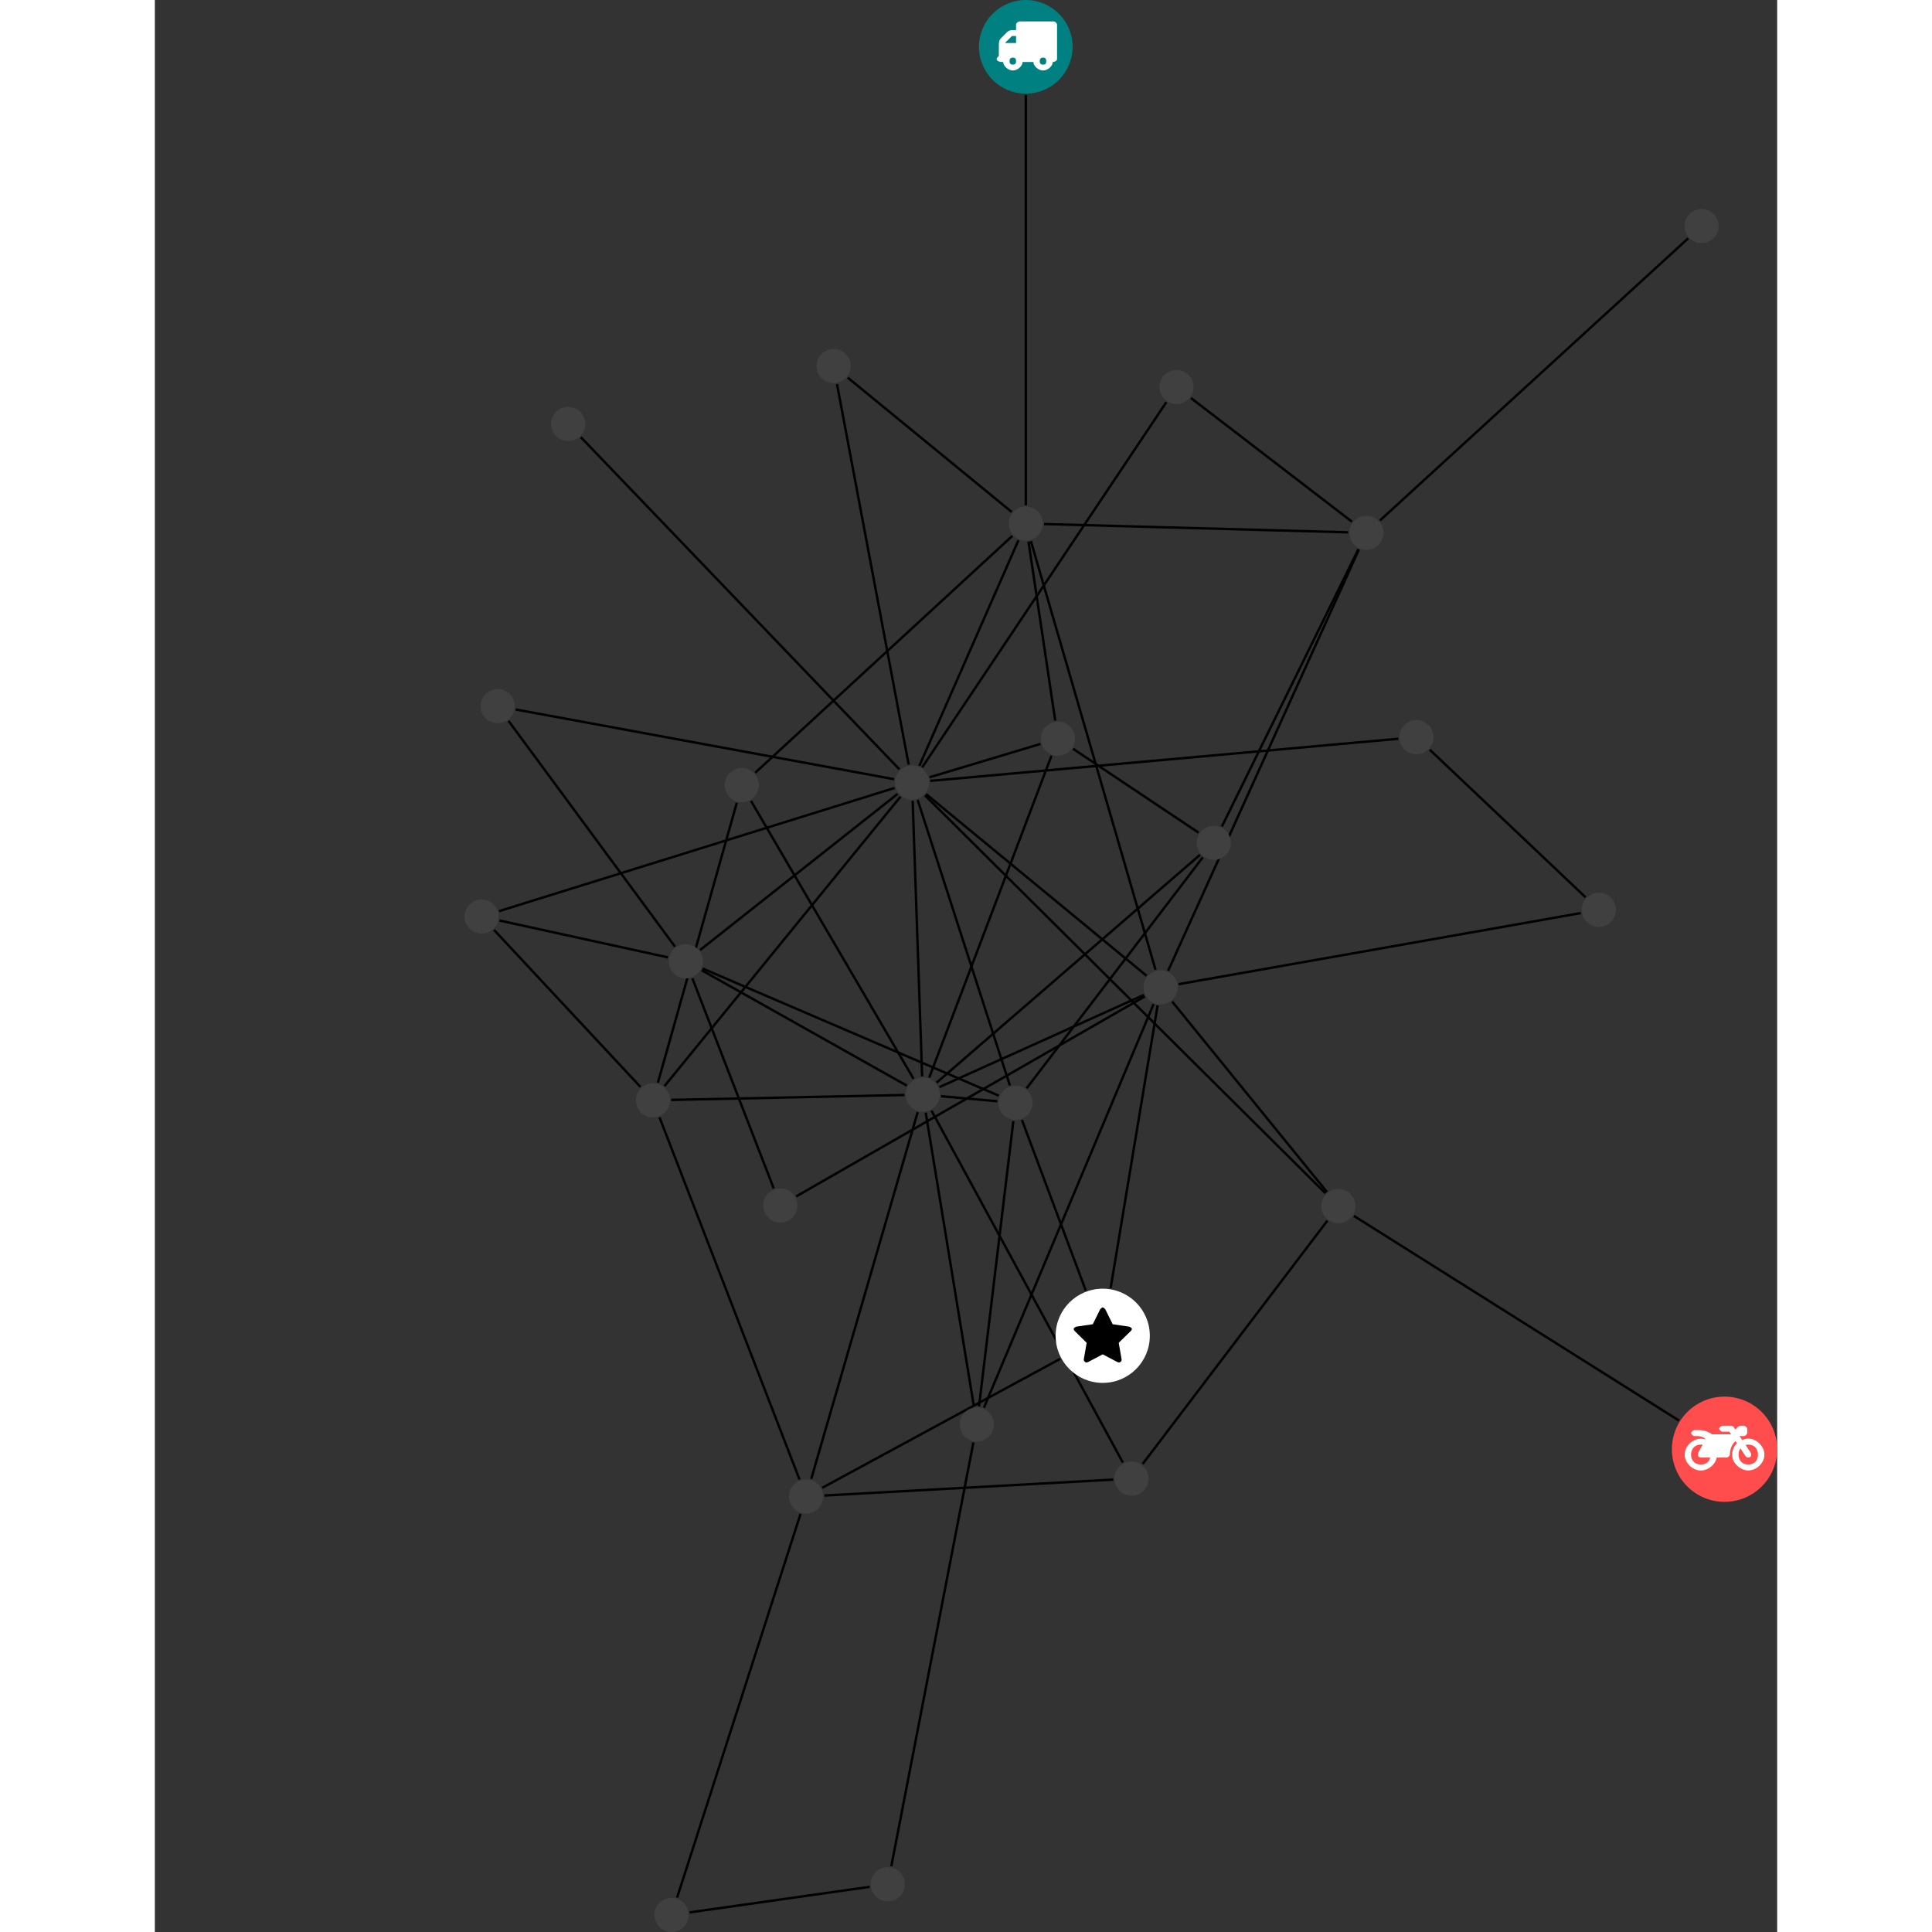 <?xml version="1.0" encoding="UTF-8"?>
<svg xmlns="http://www.w3.org/2000/svg" xmlns:xlink="http://www.w3.org/1999/xlink" width="318.909pt" height="318.909pt" viewBox="-51.118 0.000 267.791 318.909" version="1.1">
<rect x="-51.118" y="0.000" width="267.791" height="318.909" fill="#333333" stroke="none"/>
<defs>
<g>
<symbol overflow="visible" id="glyph0-0">
<path style="stroke:none;" d="M 1.422 -0.75 L 1.422 -7.922 L 3.562 -7.922 L 3.562 -0.891 L 1.422 -0.891 Z M 0.625 0 L 4.531 0 L 4.531 -8.812 L 0.438 -8.812 L 0.438 0 Z M 0.625 0 "/>
</symbol>
<symbol overflow="visible" id="glyph0-1">
<path style="stroke:none;" d="M 3.375 -0.844 C 3.375 -0.453 3.234 -0.266 2.844 -0.266 C 2.469 -0.266 2.297 -0.453 2.297 -0.844 C 2.297 -1.219 2.469 -1.422 2.844 -1.422 C 3.234 -1.422 3.375 -1.219 3.375 -0.844 Z M 1.594 -3.688 L 1.594 -3.859 C 1.594 -3.875 1.578 -3.875 1.594 -3.891 L 2.688 -4.969 C 2.703 -5 2.656 -4.984 2.688 -4.984 L 3.375 -4.984 L 3.375 -3.828 L 1.594 -3.828 Z M 8.359 -0.844 C 8.359 -0.453 8.219 -0.266 7.828 -0.266 C 7.453 -0.266 7.281 -0.453 7.281 -0.844 C 7.281 -1.219 7.453 -1.422 7.828 -1.422 C 8.219 -1.422 8.359 -1.219 8.359 -0.844 Z M 10.141 -6.891 C 10.141 -7.094 9.812 -7.391 9.609 -7.391 L 3.922 -7.391 C 3.719 -7.391 3.375 -7.094 3.375 -6.891 L 3.375 -5.969 L 2.672 -5.969 C 2.469 -5.969 2.078 -5.812 1.938 -5.672 L 0.844 -4.578 C 0.531 -4.266 0.531 -3.734 0.531 -3.328 L 0.531 -1.688 C 0.516 -1.688 0.172 -1.391 0.172 -1.203 C 0.172 -0.781 0.781 -0.703 1.062 -0.703 L 1.25 -0.703 C 1.25 -0.047 2.062 0.703 2.844 0.703 C 3.641 0.703 4.453 -0.047 4.453 -0.703 L 6.234 -0.703 C 6.234 -0.047 7.047 0.703 7.828 0.703 C 8.625 0.703 9.438 -0.047 9.438 -0.703 C 9.547 -0.703 10.141 -0.781 10.141 -1.203 Z M 10.141 -6.891 "/>
</symbol>
<symbol overflow="visible" id="glyph0-2">
<path style="stroke:none;" d="M 12.969 -2.906 C 12.844 -3.984 11.859 -5.016 10.781 -5.219 C 10.234 -5.328 9.703 -5.219 9.328 -5.031 L 8.875 -5.688 L 9.609 -5.688 C 9.812 -5.688 10.141 -5.984 10.141 -6.188 L 10.141 -6.891 C 10.141 -7.094 9.812 -7.391 9.609 -7.391 L 9.047 -7.391 C 8.969 -7.391 8.734 -7.312 8.656 -7.25 L 8.188 -6.766 L 7.891 -7.203 C 7.828 -7.281 7.594 -7.391 7.484 -7.391 L 6.078 -7.391 C 5.906 -7.391 5.547 -7.125 5.516 -6.953 C 5.484 -6.734 5.828 -6.406 6.047 -6.406 L 7.188 -6.406 L 7.484 -5.969 L 4.344 -5.969 C 4.141 -6.125 3.375 -6.672 2.141 -6.672 L 1.422 -6.672 C 1.219 -6.672 0.891 -6.375 0.891 -6.188 C 0.891 -5.984 1.219 -5.688 1.422 -5.688 L 1.781 -5.688 C 2.484 -5.688 2.906 -5.516 3.281 -5.188 L 3.25 -5.141 C 3.078 -5.188 2.797 -5.25 2.5 -5.25 C 1.109 -5.25 -0.172 -4 -0.172 -2.625 C -0.172 -1.25 1.109 0 2.5 0 C 3.75 0 4.953 -1.062 5.109 -2.141 L 6.766 -2.141 C 6.969 -2.141 7.281 -2.438 7.281 -2.625 C 7.281 -3.609 7.688 -4.391 8.219 -4.844 L 8.453 -4.5 C 7.969 -4.062 7.578 -3.203 7.672 -2.359 C 7.781 -1.172 8.969 -0.094 10.141 -0.016 C 11.703 0.094 13.156 -1.344 12.969 -2.906 Z M 2.5 -0.984 C 1.516 -0.984 0.875 -1.641 0.875 -2.625 C 0.875 -3.594 1.516 -4.281 2.5 -4.281 C 2.672 -4.281 2.844 -4.234 2.781 -4.25 L 2.047 -2.891 C 2 -2.781 2 -2.469 2.047 -2.359 C 2.125 -2.25 2.375 -2.141 2.5 -2.141 L 4.031 -2.141 C 3.891 -1.453 3.344 -0.984 2.5 -0.984 Z M 10.328 -0.984 C 9.344 -0.984 8.719 -1.641 8.719 -2.625 C 8.719 -3.109 8.859 -3.469 9.031 -3.641 L 9.906 -2.328 C 9.969 -2.219 10.203 -2.141 10.328 -2.141 C 10.391 -2.141 10.594 -2.188 10.641 -2.234 C 10.812 -2.344 10.844 -2.75 10.734 -2.922 L 9.875 -4.219 C 9.859 -4.219 10.094 -4.281 10.328 -4.281 C 11.297 -4.281 11.922 -3.594 11.922 -2.625 C 11.922 -1.641 11.297 -0.984 10.328 -0.984 Z M 10.328 -0.984 "/>
</symbol>
<symbol overflow="visible" id="glyph0-3">
<path style="stroke:none;" d="M 9.438 -5.078 C 9.438 -5.25 9.078 -5.453 8.938 -5.469 L 6.266 -5.859 L 5.078 -8.266 C 5.031 -8.375 4.75 -8.641 4.625 -8.641 C 4.5 -8.641 4.234 -8.375 4.172 -8.266 L 2.984 -5.859 L 0.312 -5.469 C 0.172 -5.453 -0.172 -5.25 -0.172 -5.078 C -0.172 -4.969 -0.062 -4.781 0.016 -4.719 L 1.969 -2.797 L 1.5 -0.062 C 1.5 -0.016 1.5 0.016 1.5 0.047 C 1.5 0.203 1.75 0.453 1.906 0.453 C 1.984 0.453 2.188 0.406 2.25 0.359 L 4.625 -0.891 L 7 0.359 C 7.062 0.406 7.266 0.453 7.344 0.453 C 7.5 0.453 7.75 0.203 7.75 0.047 C 7.75 0.016 7.75 -0.016 7.734 -0.062 L 7.266 -2.797 L 9.234 -4.719 C 9.297 -4.781 9.438 -4.969 9.438 -5.078 Z M 9.438 -5.078 "/>
</symbol>
</g>
<clipPath id="clip1">
  <path d="M 31 305 L 73 305 L 73 318.91 L 31 318.91 Z M 31 305 "/>
</clipPath>
<clipPath id="clip2">
  <path d="M 29 244 L 62 244 L 62 318.91 L 29 318.91 Z M 29 244 "/>
</clipPath>
<clipPath id="clip3">
  <path d="M 199 230 L 216.672 230 L 216.672 248 L 199 248 Z M 199 230 "/>
</clipPath>
<clipPath id="clip4">
  <path d="M 31 313 L 37 313 L 37 318.91 L 31 318.91 Z M 31 313 "/>
</clipPath>
</defs>
<g id="surface1">
<path style="fill:none;stroke-width:0.399;stroke-linecap:butt;stroke-linejoin:miter;stroke:rgb(0%,0%,0%);stroke-opacity:1;stroke-miterlimit:10;" d="M 0.001 -7.927 L 0.001 -75.669 " transform="matrix(1,0,0,-1,92.647,7.729)"/>
<path style="fill:none;stroke-width:0.399;stroke-linecap:butt;stroke-linejoin:miter;stroke:rgb(0%,0%,0%);stroke-opacity:1;stroke-miterlimit:10;" d="M -73.452 -64.431 L -20.866 -119.259 " transform="matrix(1,0,0,-1,92.647,7.729)"/>
<path style="fill:none;stroke-width:0.399;stroke-linecap:butt;stroke-linejoin:miter;stroke:rgb(0%,0%,0%);stroke-opacity:1;stroke-miterlimit:10;" d="M -47.702 -124.779 L -60.729 -170.986 " transform="matrix(1,0,0,-1,92.647,7.729)"/>
<path style="fill:none;stroke-width:0.399;stroke-linecap:butt;stroke-linejoin:miter;stroke:rgb(0%,0%,0%);stroke-opacity:1;stroke-miterlimit:10;" d="M -44.663 -119.83 L -2.221 -80.732 " transform="matrix(1,0,0,-1,92.647,7.729)"/>
<path style="fill:none;stroke-width:0.399;stroke-linecap:butt;stroke-linejoin:miter;stroke:rgb(0%,0%,0%);stroke-opacity:1;stroke-miterlimit:10;" d="M -45.358 -124.478 L -18.53 -170.349 " transform="matrix(1,0,0,-1,92.647,7.729)"/>
<path style="fill:none;stroke-width:0.399;stroke-linecap:butt;stroke-linejoin:miter;stroke:rgb(0%,0%,0%);stroke-opacity:1;stroke-miterlimit:10;" d="M 107.818 -226.759 L 54.158 -192.974 " transform="matrix(1,0,0,-1,92.647,7.729)"/>
<path style="fill:none;stroke-width:0.399;stroke-linecap:butt;stroke-linejoin:miter;stroke:rgb(0%,0%,0%);stroke-opacity:1;stroke-miterlimit:10;" d="M 109.326 -31.623 L 58.458 -78.185 " transform="matrix(1,0,0,-1,92.647,7.729)"/>
<g clip-path="url(#clip1)" clip-rule="nonzero">
<path style="fill:none;stroke-width:0.399;stroke-linecap:butt;stroke-linejoin:miter;stroke:rgb(0%,0%,0%);stroke-opacity:1;stroke-miterlimit:10;" d="M -25.76 -303.724 L -55.495 -307.943 " transform="matrix(1,0,0,-1,92.647,7.729)"/>
</g>
<path style="fill:none;stroke-width:0.399;stroke-linecap:butt;stroke-linejoin:miter;stroke:rgb(0%,0%,0%);stroke-opacity:1;stroke-miterlimit:10;" d="M -22.202 -300.337 L -8.651 -230.376 " transform="matrix(1,0,0,-1,92.647,7.729)"/>
<path style="fill:none;stroke-width:0.399;stroke-linecap:butt;stroke-linejoin:miter;stroke:rgb(0%,0%,0%);stroke-opacity:1;stroke-miterlimit:10;" d="M -29.389 -54.607 L -2.334 -76.775 " transform="matrix(1,0,0,-1,92.647,7.729)"/>
<path style="fill:none;stroke-width:0.399;stroke-linecap:butt;stroke-linejoin:miter;stroke:rgb(0%,0%,0%);stroke-opacity:1;stroke-miterlimit:10;" d="M -31.167 -55.658 L -19.338 -118.474 " transform="matrix(1,0,0,-1,92.647,7.729)"/>
<path style="fill:none;stroke-width:0.399;stroke-linecap:butt;stroke-linejoin:miter;stroke:rgb(0%,0%,0%);stroke-opacity:1;stroke-miterlimit:10;" d="M 9.904 -205.298 L -0.635 -177.146 " transform="matrix(1,0,0,-1,92.647,7.729)"/>
<path style="fill:none;stroke-width:0.399;stroke-linecap:butt;stroke-linejoin:miter;stroke:rgb(0%,0%,0%);stroke-opacity:1;stroke-miterlimit:10;" d="M 5.685 -216.568 L -33.608 -237.861 " transform="matrix(1,0,0,-1,92.647,7.729)"/>
<path style="fill:none;stroke-width:0.399;stroke-linecap:butt;stroke-linejoin:miter;stroke:rgb(0%,0%,0%);stroke-opacity:1;stroke-miterlimit:10;" d="M 14.005 -204.9 L 21.763 -158.228 " transform="matrix(1,0,0,-1,92.647,7.729)"/>
<path style="fill:none;stroke-width:0.399;stroke-linecap:butt;stroke-linejoin:miter;stroke:rgb(0%,0%,0%);stroke-opacity:1;stroke-miterlimit:10;" d="M 27.275 -57.982 L 53.841 -78.388 " transform="matrix(1,0,0,-1,92.647,7.729)"/>
<path style="fill:none;stroke-width:0.399;stroke-linecap:butt;stroke-linejoin:miter;stroke:rgb(0%,0%,0%);stroke-opacity:1;stroke-miterlimit:10;" d="M 23.205 -58.654 L -17.1 -118.931 " transform="matrix(1,0,0,-1,92.647,7.729)"/>
<g clip-path="url(#clip2)" clip-rule="nonzero">
<path style="fill:none;stroke-width:0.399;stroke-linecap:butt;stroke-linejoin:miter;stroke:rgb(0%,0%,0%);stroke-opacity:1;stroke-miterlimit:10;" d="M -57.557 -305.494 L -37.186 -242.173 " transform="matrix(1,0,0,-1,92.647,7.729)"/>
</g>
<path style="fill:none;stroke-width:0.399;stroke-linecap:butt;stroke-linejoin:miter;stroke:rgb(0%,0%,0%);stroke-opacity:1;stroke-miterlimit:10;" d="M -87.772 -145.775 L -63.604 -171.685 " transform="matrix(1,0,0,-1,92.647,7.729)"/>
<path style="fill:none;stroke-width:0.399;stroke-linecap:butt;stroke-linejoin:miter;stroke:rgb(0%,0%,0%);stroke-opacity:1;stroke-miterlimit:10;" d="M -86.881 -144.216 L -59.069 -150.306 " transform="matrix(1,0,0,-1,92.647,7.729)"/>
<path style="fill:none;stroke-width:0.399;stroke-linecap:butt;stroke-linejoin:miter;stroke:rgb(0%,0%,0%);stroke-opacity:1;stroke-miterlimit:10;" d="M -86.948 -142.673 L -21.659 -122.337 " transform="matrix(1,0,0,-1,92.647,7.729)"/>
<path style="fill:none;stroke-width:0.399;stroke-linecap:butt;stroke-linejoin:miter;stroke:rgb(0%,0%,0%);stroke-opacity:1;stroke-miterlimit:10;" d="M -7.717 -224.419 L -2.053 -177.318 " transform="matrix(1,0,0,-1,92.647,7.729)"/>
<path style="fill:none;stroke-width:0.399;stroke-linecap:butt;stroke-linejoin:miter;stroke:rgb(0%,0%,0%);stroke-opacity:1;stroke-miterlimit:10;" d="M -6.909 -224.634 L 21.087 -158.033 " transform="matrix(1,0,0,-1,92.647,7.729)"/>
<path style="fill:none;stroke-width:0.399;stroke-linecap:butt;stroke-linejoin:miter;stroke:rgb(0%,0%,0%);stroke-opacity:1;stroke-miterlimit:10;" d="M -8.565 -224.435 L -16.518 -175.931 " transform="matrix(1,0,0,-1,92.647,7.729)"/>
<path style="fill:none;stroke-width:0.399;stroke-linecap:butt;stroke-linejoin:miter;stroke:rgb(0%,0%,0%);stroke-opacity:1;stroke-miterlimit:10;" d="M 19.283 -233.931 L 49.779 -193.767 " transform="matrix(1,0,0,-1,92.647,7.729)"/>
<path style="fill:none;stroke-width:0.399;stroke-linecap:butt;stroke-linejoin:miter;stroke:rgb(0%,0%,0%);stroke-opacity:1;stroke-miterlimit:10;" d="M 14.447 -236.501 L -33.249 -239.134 " transform="matrix(1,0,0,-1,92.647,7.729)"/>
<path style="fill:none;stroke-width:0.399;stroke-linecap:butt;stroke-linejoin:miter;stroke:rgb(0%,0%,0%);stroke-opacity:1;stroke-miterlimit:10;" d="M 16.017 -233.685 L -15.565 -175.603 " transform="matrix(1,0,0,-1,92.647,7.729)"/>
<path style="fill:none;stroke-width:0.399;stroke-linecap:butt;stroke-linejoin:miter;stroke:rgb(0%,0%,0%);stroke-opacity:1;stroke-miterlimit:10;" d="M 92.404 -140.384 L 66.681 -116.021 " transform="matrix(1,0,0,-1,92.647,7.729)"/>
<path style="fill:none;stroke-width:0.399;stroke-linecap:butt;stroke-linejoin:miter;stroke:rgb(0%,0%,0%);stroke-opacity:1;stroke-miterlimit:10;" d="M 91.623 -142.986 L 25.228 -154.724 " transform="matrix(1,0,0,-1,92.647,7.729)"/>
<path style="fill:none;stroke-width:0.399;stroke-linecap:butt;stroke-linejoin:miter;stroke:rgb(0%,0%,0%);stroke-opacity:1;stroke-miterlimit:10;" d="M -85.381 -111.267 L -57.913 -148.525 " transform="matrix(1,0,0,-1,92.647,7.729)"/>
<path style="fill:none;stroke-width:0.399;stroke-linecap:butt;stroke-linejoin:miter;stroke:rgb(0%,0%,0%);stroke-opacity:1;stroke-miterlimit:10;" d="M -84.202 -109.384 L -21.745 -120.892 " transform="matrix(1,0,0,-1,92.647,7.729)"/>
<path style="fill:none;stroke-width:0.399;stroke-linecap:butt;stroke-linejoin:miter;stroke:rgb(0%,0%,0%);stroke-opacity:1;stroke-miterlimit:10;" d="M 0.134 -171.923 L 29.208 -133.802 " transform="matrix(1,0,0,-1,92.647,7.729)"/>
<path style="fill:none;stroke-width:0.399;stroke-linecap:butt;stroke-linejoin:miter;stroke:rgb(0%,0%,0%);stroke-opacity:1;stroke-miterlimit:10;" d="M -4.467 -173.13 L -53.346 -152.142 " transform="matrix(1,0,0,-1,92.647,7.729)"/>
<path style="fill:none;stroke-width:0.399;stroke-linecap:butt;stroke-linejoin:miter;stroke:rgb(0%,0%,0%);stroke-opacity:1;stroke-miterlimit:10;" d="M -4.702 -174.052 L -13.999 -173.22 " transform="matrix(1,0,0,-1,92.647,7.729)"/>
<path style="fill:none;stroke-width:0.399;stroke-linecap:butt;stroke-linejoin:miter;stroke:rgb(0%,0%,0%);stroke-opacity:1;stroke-miterlimit:10;" d="M -2.624 -171.451 L -17.85 -124.31 " transform="matrix(1,0,0,-1,92.647,7.729)"/>
<path style="fill:none;stroke-width:0.399;stroke-linecap:butt;stroke-linejoin:miter;stroke:rgb(0%,0%,0%);stroke-opacity:1;stroke-miterlimit:10;" d="M 49.701 -189.021 L 24.162 -157.591 " transform="matrix(1,0,0,-1,92.647,7.729)"/>
<path style="fill:none;stroke-width:0.399;stroke-linecap:butt;stroke-linejoin:miter;stroke:rgb(0%,0%,0%);stroke-opacity:1;stroke-miterlimit:10;" d="M 49.462 -189.24 L -16.639 -123.564 " transform="matrix(1,0,0,-1,92.647,7.729)"/>
<path style="fill:none;stroke-width:0.399;stroke-linecap:butt;stroke-linejoin:miter;stroke:rgb(0%,0%,0%);stroke-opacity:1;stroke-miterlimit:10;" d="M 61.486 -114.216 L -15.772 -121.169 " transform="matrix(1,0,0,-1,92.647,7.729)"/>
<path style="fill:none;stroke-width:0.399;stroke-linecap:butt;stroke-linejoin:miter;stroke:rgb(0%,0%,0%);stroke-opacity:1;stroke-miterlimit:10;" d="M 28.529 -129.724 L 7.814 -115.88 " transform="matrix(1,0,0,-1,92.647,7.729)"/>
<path style="fill:none;stroke-width:0.399;stroke-linecap:butt;stroke-linejoin:miter;stroke:rgb(0%,0%,0%);stroke-opacity:1;stroke-miterlimit:10;" d="M 32.369 -128.693 L 54.9 -82.931 " transform="matrix(1,0,0,-1,92.647,7.729)"/>
<path style="fill:none;stroke-width:0.399;stroke-linecap:butt;stroke-linejoin:miter;stroke:rgb(0%,0%,0%);stroke-opacity:1;stroke-miterlimit:10;" d="M 28.755 -133.376 L -14.721 -170.978 " transform="matrix(1,0,0,-1,92.647,7.729)"/>
<path style="fill:none;stroke-width:0.399;stroke-linecap:butt;stroke-linejoin:miter;stroke:rgb(0%,0%,0%);stroke-opacity:1;stroke-miterlimit:10;" d="M -60.459 -176.708 L -37.35 -236.486 " transform="matrix(1,0,0,-1,92.647,7.729)"/>
<path style="fill:none;stroke-width:0.399;stroke-linecap:butt;stroke-linejoin:miter;stroke:rgb(0%,0%,0%);stroke-opacity:1;stroke-miterlimit:10;" d="M -58.53 -173.83 L -20.022 -173.017 " transform="matrix(1,0,0,-1,92.647,7.729)"/>
<path style="fill:none;stroke-width:0.399;stroke-linecap:butt;stroke-linejoin:miter;stroke:rgb(0%,0%,0%);stroke-opacity:1;stroke-miterlimit:10;" d="M -59.639 -171.552 L -20.686 -123.779 " transform="matrix(1,0,0,-1,92.647,7.729)"/>
<path style="fill:none;stroke-width:0.399;stroke-linecap:butt;stroke-linejoin:miter;stroke:rgb(0%,0%,0%);stroke-opacity:1;stroke-miterlimit:10;" d="M 4.861 -111.216 L 0.447 -81.673 " transform="matrix(1,0,0,-1,92.647,7.729)"/>
<path style="fill:none;stroke-width:0.399;stroke-linecap:butt;stroke-linejoin:miter;stroke:rgb(0%,0%,0%);stroke-opacity:1;stroke-miterlimit:10;" d="M 4.236 -117.025 L -15.932 -170.13 " transform="matrix(1,0,0,-1,92.647,7.729)"/>
<path style="fill:none;stroke-width:0.399;stroke-linecap:butt;stroke-linejoin:miter;stroke:rgb(0%,0%,0%);stroke-opacity:1;stroke-miterlimit:10;" d="M 2.416 -115.072 L -15.889 -120.572 " transform="matrix(1,0,0,-1,92.647,7.729)"/>
<path style="fill:none;stroke-width:0.399;stroke-linecap:butt;stroke-linejoin:miter;stroke:rgb(0%,0%,0%);stroke-opacity:1;stroke-miterlimit:10;" d="M -35.42 -236.4 L -17.846 -175.853 " transform="matrix(1,0,0,-1,92.647,7.729)"/>
<path style="fill:none;stroke-width:0.399;stroke-linecap:butt;stroke-linejoin:miter;stroke:rgb(0%,0%,0%);stroke-opacity:1;stroke-miterlimit:10;" d="M -37.901 -189.763 L 19.638 -156.751 " transform="matrix(1,0,0,-1,92.647,7.729)"/>
<path style="fill:none;stroke-width:0.399;stroke-linecap:butt;stroke-linejoin:miter;stroke:rgb(0%,0%,0%);stroke-opacity:1;stroke-miterlimit:10;" d="M -41.608 -188.451 L -55.034 -153.767 " transform="matrix(1,0,0,-1,92.647,7.729)"/>
<path style="fill:none;stroke-width:0.399;stroke-linecap:butt;stroke-linejoin:miter;stroke:rgb(0%,0%,0%);stroke-opacity:1;stroke-miterlimit:10;" d="M 54.99 -82.974 L 23.501 -152.501 " transform="matrix(1,0,0,-1,92.647,7.729)"/>
<path style="fill:none;stroke-width:0.399;stroke-linecap:butt;stroke-linejoin:miter;stroke:rgb(0%,0%,0%);stroke-opacity:1;stroke-miterlimit:10;" d="M 53.216 -80.142 L 3.017 -78.771 " transform="matrix(1,0,0,-1,92.647,7.729)"/>
<path style="fill:none;stroke-width:0.399;stroke-linecap:butt;stroke-linejoin:miter;stroke:rgb(0%,0%,0%);stroke-opacity:1;stroke-miterlimit:10;" d="M 21.416 -152.353 L 0.841 -81.587 " transform="matrix(1,0,0,-1,92.647,7.729)"/>
<path style="fill:none;stroke-width:0.399;stroke-linecap:butt;stroke-linejoin:miter;stroke:rgb(0%,0%,0%);stroke-opacity:1;stroke-miterlimit:10;" d="M 19.505 -156.49 L -14.252 -171.712 " transform="matrix(1,0,0,-1,92.647,7.729)"/>
<path style="fill:none;stroke-width:0.399;stroke-linecap:butt;stroke-linejoin:miter;stroke:rgb(0%,0%,0%);stroke-opacity:1;stroke-miterlimit:10;" d="M 19.927 -153.33 L -16.448 -123.357 " transform="matrix(1,0,0,-1,92.647,7.729)"/>
<path style="fill:none;stroke-width:0.399;stroke-linecap:butt;stroke-linejoin:miter;stroke:rgb(0%,0%,0%);stroke-opacity:1;stroke-miterlimit:10;" d="M -53.491 -152.431 L -19.635 -171.474 " transform="matrix(1,0,0,-1,92.647,7.729)"/>
<path style="fill:none;stroke-width:0.399;stroke-linecap:butt;stroke-linejoin:miter;stroke:rgb(0%,0%,0%);stroke-opacity:1;stroke-miterlimit:10;" d="M -53.752 -149.08 L -21.147 -123.31 " transform="matrix(1,0,0,-1,92.647,7.729)"/>
<path style="fill:none;stroke-width:0.399;stroke-linecap:butt;stroke-linejoin:miter;stroke:rgb(0%,0%,0%);stroke-opacity:1;stroke-miterlimit:10;" d="M -1.213 -81.451 L -17.565 -118.677 " transform="matrix(1,0,0,-1,92.647,7.729)"/>
<path style="fill:none;stroke-width:0.399;stroke-linecap:butt;stroke-linejoin:miter;stroke:rgb(0%,0%,0%);stroke-opacity:1;stroke-miterlimit:10;" d="M -17.108 -169.939 L -18.674 -124.455 " transform="matrix(1,0,0,-1,92.647,7.729)"/>
<path style=" stroke:none;fill-rule:nonzero;fill:rgb(0%,50%,50%);fill-opacity:1;" d="M 100.375 7.73 C 100.375 3.461 96.914 0 92.648 0 C 88.379 0 84.918 3.461 84.918 7.73 C 84.918 11.996 88.379 15.457 92.648 15.457 C 96.914 15.457 100.375 11.996 100.375 7.73 Z M 100.375 7.73 "/>
<g style="fill:rgb(100%,100%,100%);fill-opacity:1;">
  <use xlink:href="#glyph0-1" x="87.666" y="10.932"/>
</g>
<path style=" stroke:none;fill-rule:nonzero;fill:rgb(25%,25%,25%);fill-opacity:1;" d="M 19.926 69.98 C 19.926 68.426 18.664 67.164 17.109 67.164 C 15.551 67.164 14.289 68.426 14.289 69.98 C 14.289 71.539 15.551 72.801 17.109 72.801 C 18.664 72.801 19.926 71.539 19.926 69.98 Z M 19.926 69.98 "/>
<path style=" stroke:none;fill-rule:nonzero;fill:rgb(25%,25%,25%);fill-opacity:1;" d="M 48.586 129.602 C 48.586 128.043 47.324 126.781 45.766 126.781 C 44.211 126.781 42.949 128.043 42.949 129.602 C 42.949 131.156 44.211 132.418 45.766 132.418 C 47.324 132.418 48.586 131.156 48.586 129.602 Z M 48.586 129.602 "/>
<g clip-path="url(#clip3)" clip-rule="nonzero">
<path style=" stroke:none;fill-rule:nonzero;fill:rgb(100%,29.999%,29.999%);fill-opacity:1;" d="M 216.672 239.219 C 216.672 234.422 212.781 230.535 207.984 230.535 C 203.188 230.535 199.297 234.422 199.297 239.219 C 199.297 244.02 203.188 247.906 207.984 247.906 C 212.781 247.906 216.672 244.02 216.672 239.219 Z M 216.672 239.219 "/>
</g>
<g style="fill:rgb(100%,100%,100%);fill-opacity:1;">
  <use xlink:href="#glyph0-2" x="201.584" y="242.731"/>
</g>
<path style=" stroke:none;fill-rule:nonzero;fill:rgb(25%,25%,25%);fill-opacity:1;" d="M 207.016 37.312 C 207.016 35.758 205.754 34.496 204.199 34.496 C 202.641 34.496 201.379 35.758 201.379 37.312 C 201.379 38.871 202.641 40.133 204.199 40.133 C 205.754 40.133 207.016 38.871 207.016 37.312 Z M 207.016 37.312 "/>
<path style=" stroke:none;fill-rule:nonzero;fill:rgb(25%,25%,25%);fill-opacity:1;" d="M 72.691 311.027 C 72.691 309.469 71.43 308.207 69.871 308.207 C 68.316 308.207 67.055 309.469 67.055 311.027 C 67.055 312.582 68.316 313.844 69.871 313.844 C 71.43 313.844 72.691 312.582 72.691 311.027 Z M 72.691 311.027 "/>
<path style=" stroke:none;fill-rule:nonzero;fill:rgb(25%,25%,25%);fill-opacity:1;" d="M 63.742 60.422 C 63.742 58.863 62.48 57.602 60.926 57.602 C 59.367 57.602 58.105 58.863 58.105 60.422 C 58.105 61.977 59.367 63.238 60.926 63.238 C 62.48 63.238 63.742 61.977 63.742 60.422 Z M 63.742 60.422 "/>
<path style=" stroke:none;fill-rule:nonzero;fill:rgb(100%,100%,100%);fill-opacity:1;" d="M 113.121 220.496 C 113.121 216.199 109.641 212.719 105.348 212.719 C 101.051 212.719 97.57 216.199 97.57 220.496 C 97.57 224.789 101.051 228.27 105.348 228.27 C 109.641 228.27 113.121 224.789 113.121 220.496 Z M 113.121 220.496 "/>
<g style="fill:rgb(0%,0%,0%);fill-opacity:1;">
  <use xlink:href="#glyph0-3" x="100.723" y="224.446"/>
</g>
<path style=" stroke:none;fill-rule:nonzero;fill:rgb(25%,25%,25%);fill-opacity:1;" d="M 120.348 63.871 C 120.348 62.316 119.086 61.055 117.531 61.055 C 115.977 61.055 114.715 62.316 114.715 63.871 C 114.715 65.43 115.977 66.691 117.531 66.691 C 119.086 66.691 120.348 65.43 120.348 63.871 Z M 120.348 63.871 "/>
<g clip-path="url(#clip4)" clip-rule="nonzero">
<path style=" stroke:none;fill-rule:nonzero;fill:rgb(25%,25%,25%);fill-opacity:1;" d="M 36.984 316.09 C 36.984 314.535 35.723 313.273 34.168 313.273 C 32.609 313.273 31.348 314.535 31.348 316.09 C 31.348 317.648 32.609 318.91 34.168 318.91 C 35.723 318.91 36.984 317.648 36.984 316.09 Z M 36.984 316.09 "/>
</g>
<path style=" stroke:none;fill-rule:nonzero;fill:rgb(25%,25%,25%);fill-opacity:1;" d="M 5.637 151.297 C 5.637 149.742 4.375 148.48 2.816 148.48 C 1.262 148.48 0 149.742 0 151.297 C 0 152.852 1.262 154.113 2.816 154.113 C 4.375 154.113 5.637 152.852 5.637 151.297 Z M 5.637 151.297 "/>
<path style=" stroke:none;fill-rule:nonzero;fill:rgb(25%,25%,25%);fill-opacity:1;" d="M 87.387 235.141 C 87.387 233.582 86.125 232.32 84.57 232.32 C 83.012 232.32 81.75 233.582 81.75 235.141 C 81.75 236.695 83.012 237.957 84.57 237.957 C 86.125 237.957 87.387 236.695 87.387 235.141 Z M 87.387 235.141 "/>
<path style=" stroke:none;fill-rule:nonzero;fill:rgb(25%,25%,25%);fill-opacity:1;" d="M 112.922 244.062 C 112.922 242.504 111.66 241.242 110.105 241.242 C 108.547 241.242 107.285 242.504 107.285 244.062 C 107.285 245.617 108.547 246.879 110.105 246.879 C 111.66 246.879 112.922 245.617 112.922 244.062 Z M 112.922 244.062 "/>
<path style=" stroke:none;fill-rule:nonzero;fill:rgb(25%,25%,25%);fill-opacity:1;" d="M 190.059 150.188 C 190.059 148.629 188.797 147.367 187.242 147.367 C 185.684 147.367 184.422 148.629 184.422 150.188 C 184.422 151.742 185.684 153.004 187.242 153.004 C 188.797 153.004 190.059 151.742 190.059 150.188 Z M 190.059 150.188 "/>
<path style=" stroke:none;fill-rule:nonzero;fill:rgb(25%,25%,25%);fill-opacity:1;" d="M 8.297 116.566 C 8.297 115.008 7.035 113.746 5.477 113.746 C 3.922 113.746 2.66 115.008 2.66 116.566 C 2.66 118.121 3.922 119.383 5.477 119.383 C 7.035 119.383 8.297 118.121 8.297 116.566 Z M 8.297 116.566 "/>
<path style=" stroke:none;fill-rule:nonzero;fill:rgb(25%,25%,25%);fill-opacity:1;" d="M 93.77 182.047 C 93.77 180.492 92.508 179.23 90.953 179.23 C 89.398 179.23 88.137 180.492 88.137 182.047 C 88.137 183.605 89.398 184.867 90.953 184.867 C 92.508 184.867 93.77 183.605 93.77 182.047 Z M 93.77 182.047 "/>
<path style=" stroke:none;fill-rule:nonzero;fill:rgb(25%,25%,25%);fill-opacity:1;" d="M 147.066 199.09 C 147.066 197.535 145.805 196.273 144.25 196.273 C 142.691 196.273 141.43 197.535 141.43 199.09 C 141.43 200.648 142.691 201.91 144.25 201.91 C 145.805 201.91 147.066 200.648 147.066 199.09 Z M 147.066 199.09 "/>
<path style=" stroke:none;fill-rule:nonzero;fill:rgb(25%,25%,25%);fill-opacity:1;" d="M 159.953 121.672 C 159.953 120.117 158.691 118.855 157.137 118.855 C 155.578 118.855 154.316 120.117 154.316 121.672 C 154.316 123.227 155.578 124.488 157.137 124.488 C 158.691 124.488 159.953 123.227 159.953 121.672 Z M 159.953 121.672 "/>
<path style=" stroke:none;fill-rule:nonzero;fill:rgb(25%,25%,25%);fill-opacity:1;" d="M 126.504 139.129 C 126.504 137.574 125.242 136.312 123.684 136.312 C 122.129 136.312 120.867 137.574 120.867 139.129 C 120.867 140.684 122.129 141.945 123.684 141.945 C 125.242 141.945 126.504 140.684 126.504 139.129 Z M 126.504 139.129 "/>
<path style=" stroke:none;fill-rule:nonzero;fill:rgb(25%,25%,25%);fill-opacity:1;" d="M 33.922 181.617 C 33.922 180.062 32.66 178.801 31.102 178.801 C 29.547 178.801 28.285 180.062 28.285 181.617 C 28.285 183.176 29.547 184.438 31.102 184.438 C 32.66 184.438 33.922 183.176 33.922 181.617 Z M 33.922 181.617 "/>
<path style=" stroke:none;fill-rule:nonzero;fill:rgb(25%,25%,25%);fill-opacity:1;" d="M 100.77 121.93 C 100.77 120.371 99.508 119.109 97.953 119.109 C 96.398 119.109 95.137 120.371 95.137 121.93 C 95.137 123.484 96.398 124.746 97.953 124.746 C 99.508 124.746 100.77 123.484 100.77 121.93 Z M 100.77 121.93 "/>
<path style=" stroke:none;fill-rule:nonzero;fill:rgb(25%,25%,25%);fill-opacity:1;" d="M 59.203 247.023 C 59.203 245.469 57.941 244.207 56.387 244.207 C 54.828 244.207 53.566 245.469 53.566 247.023 C 53.566 248.582 54.828 249.844 56.387 249.844 C 57.941 249.844 59.203 248.582 59.203 247.023 Z M 59.203 247.023 "/>
<path style=" stroke:none;fill-rule:nonzero;fill:rgb(25%,25%,25%);fill-opacity:1;" d="M 54.945 198.988 C 54.945 197.434 53.684 196.172 52.129 196.172 C 50.574 196.172 49.312 197.434 49.312 198.988 C 49.312 200.547 50.574 201.809 52.129 201.809 C 53.684 201.809 54.945 200.547 54.945 198.988 Z M 54.945 198.988 "/>
<path style=" stroke:none;fill-rule:nonzero;fill:rgb(25%,25%,25%);fill-opacity:1;" d="M 151.699 87.953 C 151.699 86.395 150.438 85.133 148.879 85.133 C 147.324 85.133 146.062 86.395 146.062 87.953 C 146.062 89.508 147.324 90.77 148.879 90.77 C 150.438 90.77 151.699 89.508 151.699 87.953 Z M 151.699 87.953 "/>
<path style=" stroke:none;fill-rule:nonzero;fill:rgb(25%,25%,25%);fill-opacity:1;" d="M 117.723 162.977 C 117.723 161.422 116.461 160.16 114.902 160.16 C 113.348 160.16 112.086 161.422 112.086 162.977 C 112.086 164.535 113.348 165.797 114.902 165.797 C 116.461 165.797 117.723 164.535 117.723 162.977 Z M 117.723 162.977 "/>
<path style=" stroke:none;fill-rule:nonzero;fill:rgb(25%,25%,25%);fill-opacity:1;" d="M 39.344 158.68 C 39.344 157.121 38.082 155.859 36.527 155.859 C 34.969 155.859 33.707 157.121 33.707 158.68 C 33.707 160.234 34.969 161.496 36.527 161.496 C 38.082 161.496 39.344 160.234 39.344 158.68 Z M 39.344 158.68 "/>
<path style=" stroke:none;fill-rule:nonzero;fill:rgb(25%,25%,25%);fill-opacity:1;" d="M 95.465 86.414 C 95.465 84.859 94.203 83.598 92.648 83.598 C 91.09 83.598 89.828 84.859 89.828 86.414 C 89.828 87.973 91.09 89.234 92.648 89.234 C 94.203 89.234 95.465 87.973 95.465 86.414 Z M 95.465 86.414 "/>
<path style=" stroke:none;fill-rule:nonzero;fill:rgb(25%,25%,25%);fill-opacity:1;" d="M 78.461 180.68 C 78.461 179.121 77.199 177.859 75.641 177.859 C 74.086 177.859 72.824 179.121 72.824 180.68 C 72.824 182.234 74.086 183.496 75.641 183.496 C 77.199 183.496 78.461 182.234 78.461 180.68 Z M 78.461 180.68 "/>
<path style=" stroke:none;fill-rule:nonzero;fill:rgb(25%,25%,25%);fill-opacity:1;" d="M 76.688 129.164 C 76.688 127.609 75.426 126.348 73.867 126.348 C 72.312 126.348 71.051 127.609 71.051 129.164 C 71.051 130.723 72.312 131.984 73.867 131.984 C 75.426 131.984 76.688 130.723 76.688 129.164 Z M 76.688 129.164 "/>
</g>
</svg>
